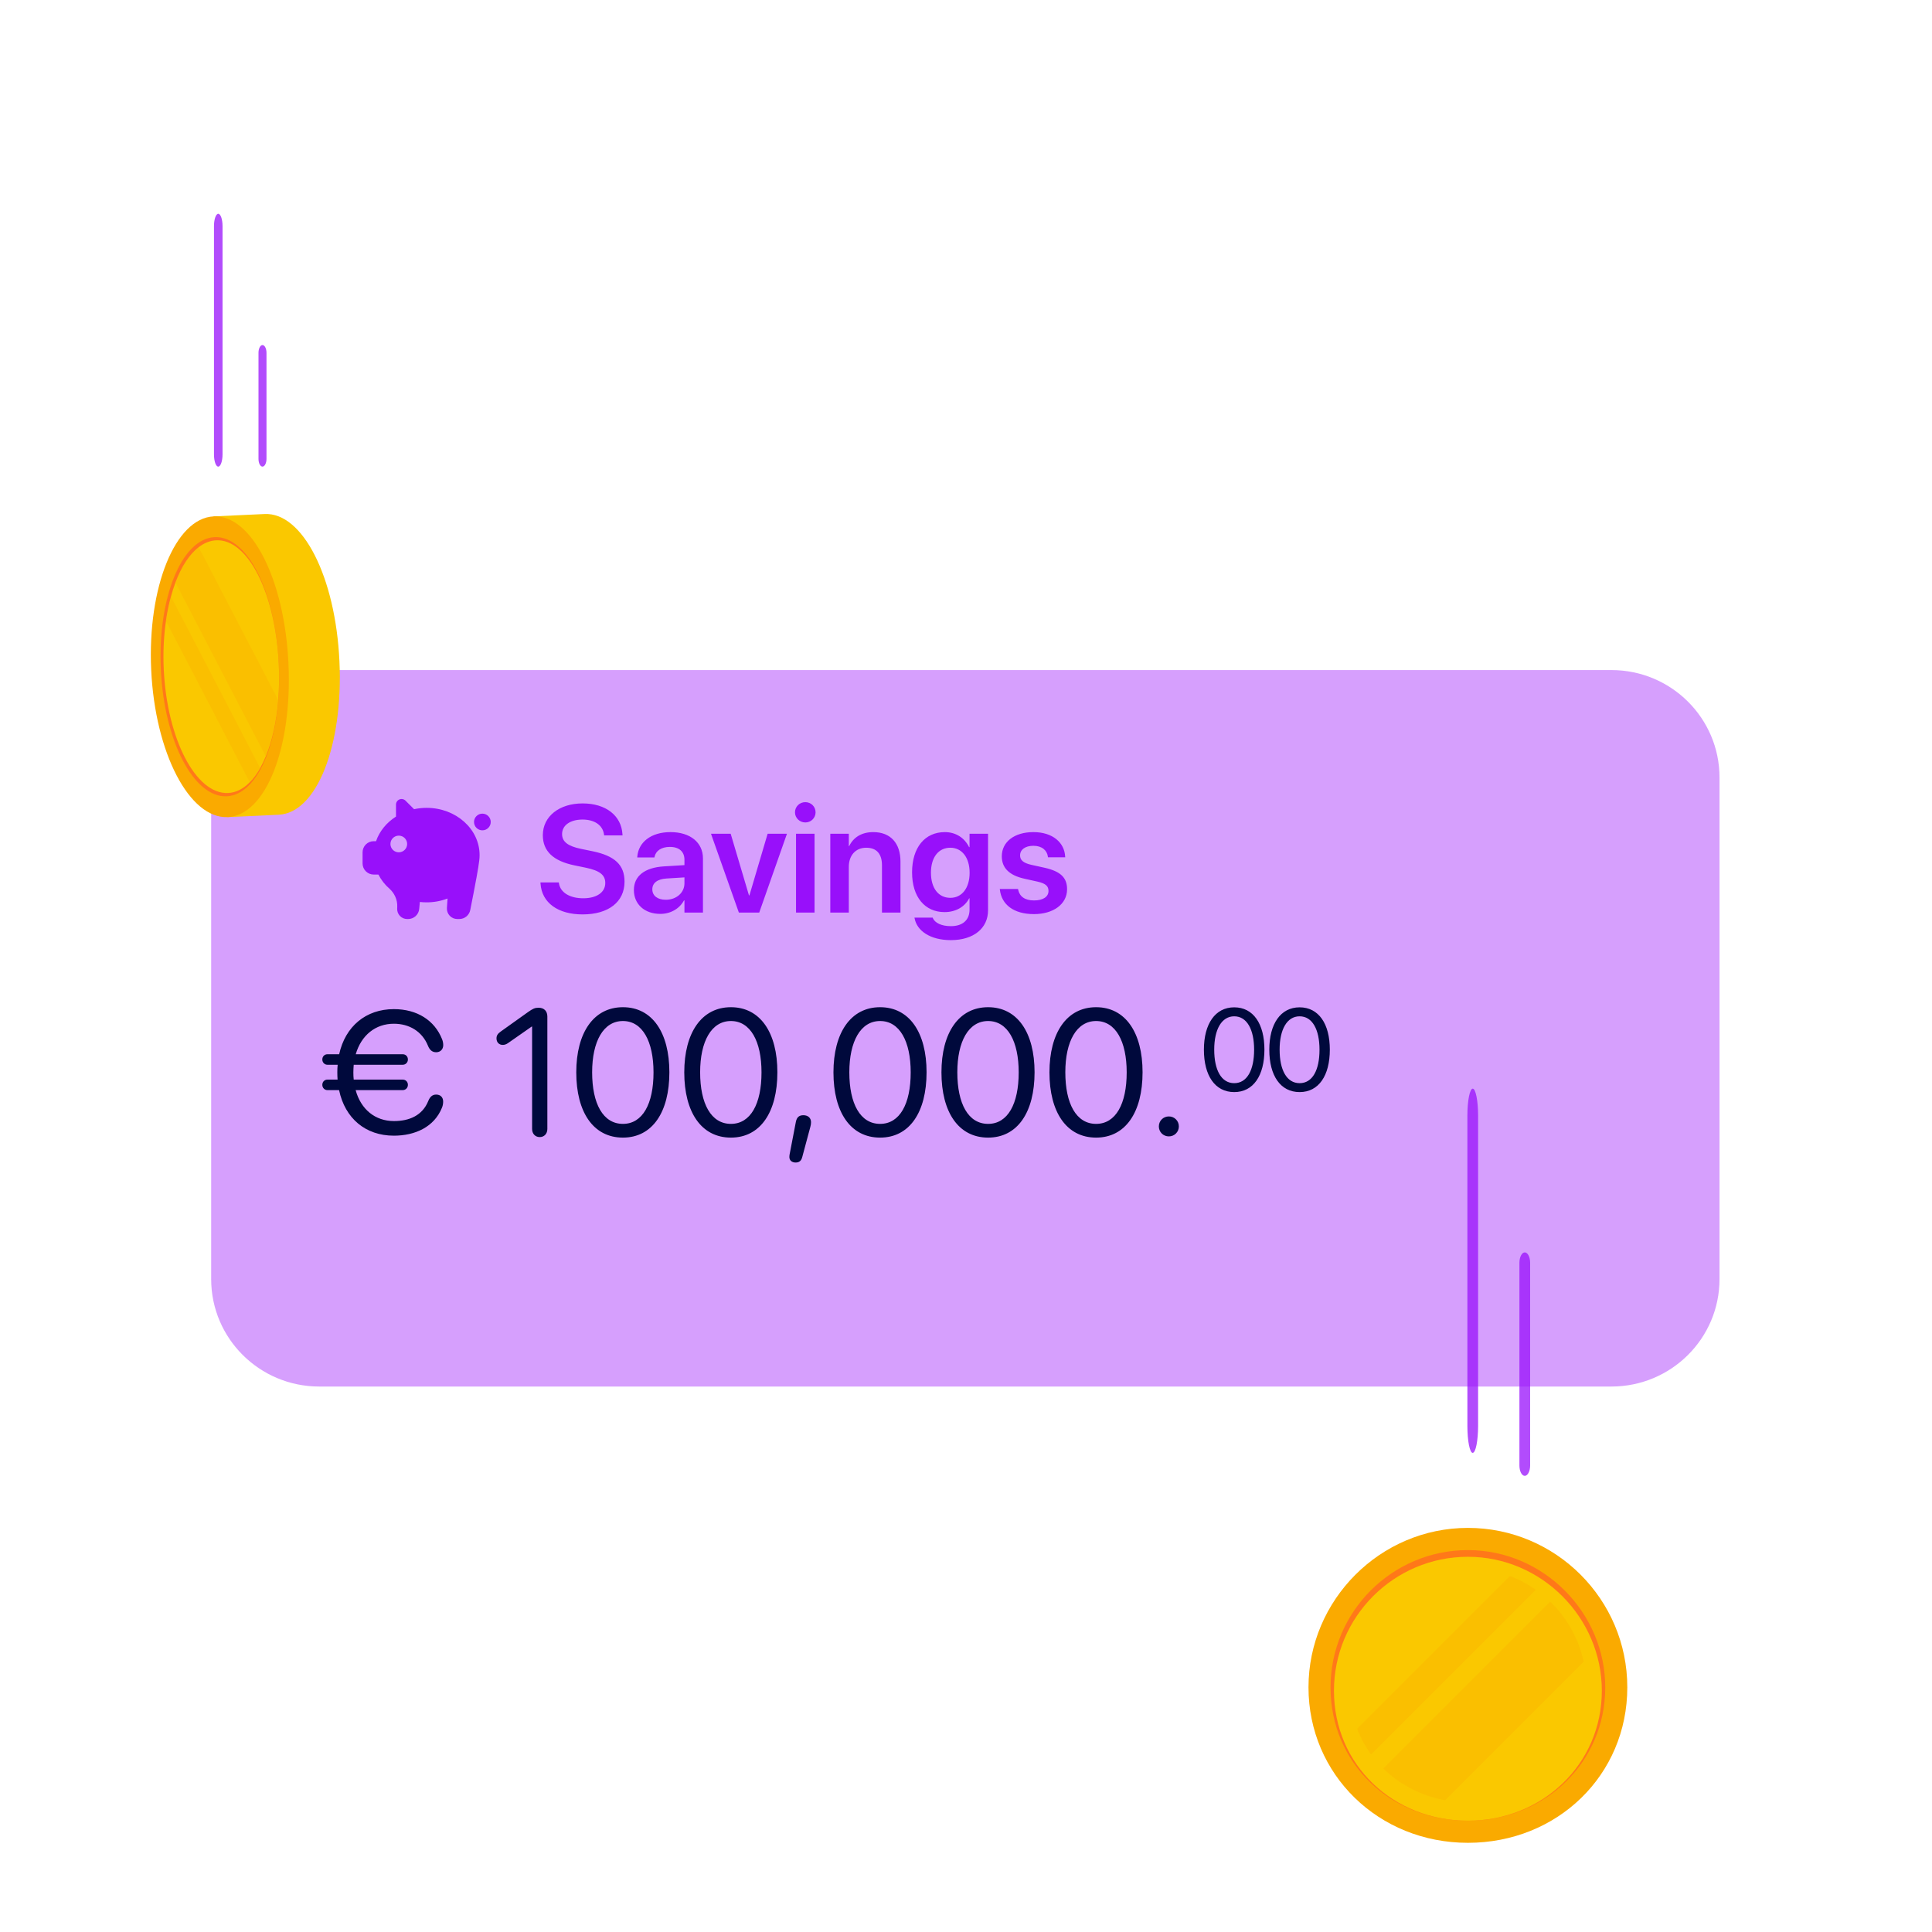 <svg width="491" height="491" viewBox="0 0 491 491" fill="none" xmlns="http://www.w3.org/2000/svg">
<mask id="mask0_16002_3975" style="mask-type:luminance" maskUnits="userSpaceOnUse" x="0" y="0" width="491" height="491">
<path d="M0 0H490.667V490.667H0V0Z" fill="white"/>
</mask>
<g mask="url(#mask0_16002_3975)">
<path d="M245.333 490.667C380.827 490.667 490.667 380.827 490.667 245.333C490.667 109.839 380.827 0 245.333 0C109.839 0 0 109.839 0 245.333C0 380.827 109.839 490.667 245.333 490.667Z" fill="white"/>
<g filter="url(#filter0_d_16002_3975)">
<path d="M409.536 154.292H81.129C65.961 154.292 53.666 166.52 53.666 181.604V309.063C53.666 324.147 65.961 336.375 81.129 336.375H409.536C424.704 336.375 436.999 324.147 436.999 309.063V181.604C436.999 166.52 424.704 154.292 409.536 154.292Z" fill="#9810FA" fill-opacity="0.4"/>
</g>
<path fill-rule="evenodd" clip-rule="evenodd" d="M105.231 205.648C106.282 205.42 107.354 205.306 108.429 205.307C115.86 205.307 121.884 210.683 121.884 217.314C121.884 217.78 121.855 218.241 121.796 218.694C121.693 219.601 121.464 221.029 121.109 222.974C120.596 225.749 120.062 228.519 119.507 231.285C119.378 231.927 119.031 232.505 118.525 232.92C118.018 233.335 117.383 233.562 116.729 233.561H116.22C115.858 233.562 115.499 233.487 115.167 233.344C114.834 233.2 114.535 232.989 114.287 232.725C114.04 232.46 113.849 232.148 113.728 231.807C113.606 231.466 113.555 231.103 113.58 230.742L113.742 228.35C112.046 228.997 110.245 229.327 108.429 229.322C107.844 229.322 107.267 229.289 106.701 229.224L106.54 230.991C106.475 231.694 106.15 232.347 105.628 232.823C105.106 233.298 104.425 233.562 103.719 233.561H103.473C103.127 233.561 102.785 233.491 102.468 233.354C102.151 233.218 101.865 233.018 101.628 232.766C101.39 232.515 101.207 232.218 101.089 231.893C100.971 231.568 100.921 231.223 100.941 230.878L100.958 230.583C101.074 228.484 100.064 226.853 99.05 225.923C97.861 224.9 96.881 223.655 96.166 222.259H94.975C94.604 222.259 94.236 222.186 93.892 222.045C93.549 221.903 93.237 221.695 92.974 221.433C92.711 221.17 92.502 220.859 92.359 220.516C92.217 220.173 92.143 219.805 92.143 219.433V216.608C92.144 215.858 92.443 215.139 92.974 214.609C93.505 214.079 94.225 213.781 94.975 213.782H95.567C96.447 211.228 98.255 209.036 100.64 207.522V204.479C100.64 204.198 100.723 203.924 100.878 203.691C101.034 203.458 101.256 203.277 101.515 203.17C101.774 203.063 102.059 203.035 102.333 203.09C102.608 203.146 102.86 203.281 103.058 203.48L105.231 205.648ZM101.348 216.608C102.522 216.608 103.473 215.659 103.473 214.489C103.473 214.211 103.418 213.935 103.311 213.677C103.204 213.42 103.047 213.186 102.85 212.989C102.653 212.792 102.418 212.636 102.161 212.53C101.903 212.424 101.627 212.369 101.348 212.369C100.175 212.369 99.225 213.318 99.225 214.489C99.225 215.659 100.175 216.608 101.348 216.608ZM122.593 211.019C122.314 211.02 122.038 210.965 121.78 210.859C121.523 210.752 121.289 210.597 121.092 210.4C120.894 210.203 120.738 209.969 120.631 209.712C120.524 209.455 120.468 209.179 120.468 208.9C120.468 207.73 121.419 206.78 122.593 206.78C123.766 206.78 124.717 207.73 124.717 208.9C124.717 209.179 124.662 209.455 124.555 209.712C124.448 209.969 124.291 210.203 124.094 210.4C123.897 210.597 123.662 210.752 123.405 210.859C123.147 210.965 122.871 211.02 122.593 211.019Z" fill="#9810FA"/>
<path d="M148.062 232.389C141.808 232.389 137.69 229.441 137.369 224.548L137.35 224.265H142.016L142.054 224.491C142.412 226.834 144.812 228.289 148.231 228.289C151.67 228.289 153.824 226.759 153.824 224.416V224.397C153.824 222.357 152.407 221.261 148.893 220.524L145.965 219.919C140.599 218.805 137.954 216.311 137.954 212.249V212.23C137.973 207.431 142.186 204.181 148.062 204.181C154.013 204.181 157.905 207.318 158.189 211.984L158.208 212.305H153.541L153.503 212.079C153.181 209.699 151.084 208.281 148.024 208.281C144.831 208.3 142.848 209.792 142.848 211.966V211.984C142.848 213.911 144.34 215.045 147.627 215.725L150.575 216.33C156.242 217.501 158.718 219.806 158.718 224.057V224.076C158.718 229.158 154.712 232.389 148.062 232.389ZM167.804 232.257C163.8 232.257 161.098 229.781 161.098 226.211V226.173C161.098 222.622 163.856 220.486 168.712 220.184L173.945 219.863V218.484C173.945 216.462 172.623 215.234 170.242 215.234C168.012 215.234 166.653 216.274 166.35 217.747L166.312 217.917H161.948L161.967 217.69C162.25 214.138 165.33 211.474 170.412 211.474C175.418 211.474 178.649 214.119 178.649 218.143V231.917H173.945V228.837H173.831C172.68 230.934 170.449 232.257 167.804 232.257ZM165.783 226.022C165.783 227.665 167.143 228.667 169.203 228.667C171.904 228.667 173.945 226.872 173.945 224.491V222.98L169.373 223.264C167.049 223.415 165.783 224.416 165.783 226.003V226.022ZM187.774 231.917L180.69 211.89H185.697L190.344 227.552H190.458L195.086 211.89H199.999L192.951 231.917H187.774ZM204.665 209.018C203.191 209.018 202.039 207.847 202.039 206.449C202.039 205.013 203.191 203.86 204.665 203.86C206.139 203.86 207.272 205.013 207.272 206.449C207.271 206.789 207.202 207.126 207.07 207.439C206.938 207.753 206.745 208.037 206.503 208.276C206.261 208.515 205.974 208.703 205.658 208.83C205.343 208.958 205.005 209.022 204.665 209.018ZM202.304 231.917V211.89H207.008V231.917H202.304ZM211.013 231.917V211.89H215.717V215.026H215.812C216.851 212.873 218.891 211.474 221.933 211.474C226.335 211.474 228.847 214.308 228.847 218.956V231.917H224.144V219.901C224.144 217.048 222.821 215.442 220.138 215.442C217.437 215.442 215.717 217.406 215.717 220.298V231.917H211.013ZM241.657 238.926C236.348 238.926 233.005 236.508 232.437 233.371L232.4 233.202H237.029L237.085 233.352C237.595 234.505 239.201 235.374 241.657 235.374C244.718 235.374 246.399 233.749 246.399 231.199V228.308H246.305C245.19 230.443 242.923 231.803 240.051 231.803C235.026 231.803 231.795 227.949 231.795 221.714V221.696C231.795 215.366 235.064 211.474 240.127 211.474C242.961 211.474 245.153 212.986 246.286 215.29H246.399V211.89H251.104V231.35C251.104 235.884 247.457 238.926 241.657 238.926ZM241.525 228.176C244.454 228.176 246.418 225.701 246.418 221.809V221.79C246.418 217.917 244.435 215.442 241.525 215.442C238.503 215.442 236.594 217.879 236.594 221.771V221.79C236.594 225.738 238.503 228.176 241.525 228.176ZM262.779 232.313C257.527 232.313 254.523 229.82 254.108 226.098L254.089 225.928H258.718L258.755 226.098C259.114 227.817 260.418 228.837 262.798 228.837C265.085 228.837 266.464 227.912 266.464 226.438V226.419C266.464 225.209 265.764 224.53 263.687 224.057L260.361 223.32C256.526 222.47 254.599 220.6 254.599 217.634V217.614C254.599 213.95 257.792 211.474 262.629 211.474C267.616 211.474 270.525 214.214 270.696 217.671L270.714 217.879H266.332L266.313 217.728C266.105 216.122 264.82 214.951 262.629 214.951C260.55 214.951 259.247 215.914 259.247 217.388V217.406C259.247 218.559 260.021 219.315 262.1 219.787L265.443 220.524C269.581 221.45 271.187 223.075 271.187 225.984V226.003C271.187 229.781 267.692 232.313 262.779 232.313Z" fill="#9810FA"/>
<path d="M83.209 277.043C82.473 277.043 81.916 276.443 81.916 275.709C81.916 274.93 82.473 274.375 83.209 274.375H85.793C85.748 273.761 85.726 273.146 85.726 272.53C85.726 271.864 85.748 271.219 85.816 270.597H83.209C82.473 270.597 81.916 269.996 81.916 269.263C81.916 268.485 82.473 267.929 83.209 267.929H86.195C87.754 260.839 92.99 256.46 100.098 256.46C106.071 256.46 110.46 259.372 112.332 264.062C112.555 264.595 112.644 265.151 112.644 265.595C112.644 266.685 111.909 267.418 110.839 267.418C109.881 267.418 109.212 266.884 108.767 265.773C107.274 262.084 103.976 260.172 100.098 260.172C95.42 260.172 91.81 263.105 90.406 267.929H102.35C103.107 267.929 103.664 268.485 103.664 269.263C103.664 269.996 103.107 270.597 102.35 270.597H89.893C89.841 271.24 89.811 271.885 89.804 272.53C89.804 273.175 89.827 273.775 89.893 274.375H102.35C103.107 274.375 103.664 274.93 103.664 275.709C103.664 276.443 103.107 277.043 102.35 277.043H90.384C91.721 281.954 95.353 284.91 100.121 284.91C103.998 284.91 107.341 283.51 108.834 279.821C109.279 278.709 109.903 278.176 110.862 278.176C111.931 278.176 112.622 278.865 112.622 279.954C112.622 280.399 112.555 280.954 112.332 281.487C110.349 286.445 105.447 288.622 100.098 288.622C92.901 288.622 87.687 284.243 86.172 277.043H83.209ZM137.167 288.979C136.03 288.979 135.228 288.133 135.228 286.911V260.883H135.139L129.123 265.084C128.677 265.396 128.253 265.551 127.764 265.551C126.827 265.551 126.181 264.884 126.181 263.907C126.181 263.195 126.449 262.728 127.295 262.128L134.181 257.216C135.428 256.327 135.963 256.105 136.877 256.105C138.258 256.105 139.106 256.949 139.106 258.349V286.911C139.106 288.133 138.303 288.979 137.167 288.979ZM158.308 289.112C150.798 289.112 146.453 282.666 146.453 272.53C146.453 262.484 150.843 255.971 158.308 255.971C165.772 255.971 170.117 262.439 170.117 272.508C170.117 282.643 165.794 289.112 158.308 289.112ZM158.308 285.622C163.321 285.622 166.085 280.532 166.085 272.53C166.085 264.64 163.277 259.483 158.308 259.483C153.339 259.483 150.486 264.684 150.486 272.508C150.486 280.51 153.272 285.622 158.308 285.622ZM185.754 289.112C178.245 289.112 173.9 282.666 173.9 272.53C173.9 262.484 178.29 255.971 185.754 255.971C193.219 255.971 197.564 262.439 197.564 272.508C197.564 282.643 193.242 289.112 185.754 289.112ZM185.754 285.622C190.768 285.622 193.531 280.532 193.531 272.53C193.531 264.64 190.723 259.483 185.754 259.483C180.785 259.483 177.933 264.684 177.933 272.508C177.933 280.51 180.718 285.622 185.754 285.622ZM204.176 283.421C205.313 283.421 206.115 284.088 206.115 285.178C206.115 285.577 206.071 285.911 205.937 286.4L203.887 294.046C203.642 295.002 203.13 295.446 202.194 295.446C201.302 295.446 200.611 294.935 200.611 294.046C200.611 293.713 200.656 293.49 200.678 293.357L202.261 285.111C202.506 283.888 203.13 283.421 204.176 283.421ZM223.669 289.112C216.159 289.112 211.814 282.666 211.814 272.53C211.814 262.484 216.204 255.971 223.669 255.971C231.133 255.971 235.478 262.439 235.478 272.508C235.478 282.643 231.155 289.112 223.669 289.112ZM223.669 285.622C228.682 285.622 231.446 280.532 231.446 272.53C231.446 264.64 228.638 259.483 223.669 259.483C218.7 259.483 215.848 264.684 215.848 272.508C215.848 280.51 218.633 285.622 223.669 285.622ZM251.116 289.112C243.607 289.112 239.261 282.666 239.261 272.53C239.261 262.484 243.651 255.971 251.116 255.971C258.581 255.971 262.926 262.439 262.926 272.508C262.926 282.643 258.603 289.112 251.116 289.112ZM251.116 285.622C256.13 285.622 258.892 280.532 258.892 272.53C258.892 264.64 256.084 259.483 251.116 259.483C246.147 259.483 243.295 264.684 243.295 272.508C243.295 280.51 246.079 285.622 251.116 285.622ZM278.562 289.112C271.054 289.112 266.709 282.666 266.709 272.53C266.709 262.484 271.098 255.971 278.562 255.971C286.028 255.971 290.373 262.439 290.373 272.508C290.373 282.643 286.051 289.112 278.562 289.112ZM278.562 285.622C283.577 285.622 286.338 280.532 286.338 272.53C286.338 264.64 283.531 259.483 278.562 259.483C273.593 259.483 270.741 264.684 270.741 272.508C270.741 280.51 273.526 285.622 278.562 285.622ZM297.051 288.8C296.717 288.805 296.385 288.742 296.076 288.616C295.766 288.49 295.485 288.304 295.248 288.068C295.012 287.832 294.825 287.551 294.698 287.242C294.572 286.932 294.508 286.601 294.512 286.267C294.508 285.932 294.572 285.601 294.698 285.291C294.825 284.982 295.012 284.701 295.248 284.465C295.485 284.229 295.766 284.043 296.076 283.917C296.385 283.791 296.717 283.728 297.051 283.733C297.386 283.728 297.717 283.791 298.027 283.916C298.337 284.042 298.619 284.229 298.855 284.465C299.092 284.701 299.279 284.982 299.406 285.291C299.533 285.601 299.596 285.932 299.593 286.267C299.596 286.601 299.533 286.932 299.406 287.242C299.279 287.551 299.092 287.832 298.855 288.068C298.619 288.304 298.337 288.491 298.027 288.616C297.717 288.742 297.386 288.805 297.051 288.8ZM313.667 277.545C308.786 277.545 305.961 273.355 305.961 266.766C305.961 260.236 308.816 256.003 313.667 256.003C318.52 256.003 321.342 260.207 321.342 266.752C321.342 273.34 318.533 277.545 313.667 277.545ZM313.667 275.276C316.925 275.276 318.723 271.968 318.723 266.766C318.723 261.638 316.897 258.286 313.667 258.286C310.438 258.286 308.583 261.667 308.583 266.752C308.583 271.954 310.394 275.276 313.667 275.276ZM330.287 277.545C325.407 277.545 322.581 273.355 322.581 266.766C322.581 260.236 325.436 256.003 330.287 256.003C335.137 256.003 337.963 260.207 337.963 266.752C337.963 273.34 335.154 277.545 330.287 277.545ZM330.287 275.276C333.546 275.276 335.341 271.968 335.341 266.766C335.341 261.638 333.518 258.286 330.287 258.286C327.058 258.286 325.203 261.667 325.203 266.752C325.203 271.954 327.013 275.276 330.287 275.276Z" fill="#00093C"/>
<g filter="url(#filter1_d_16002_3975)">
<path d="M373.053 452.334C350.346 452.334 332.541 434.983 332.541 412.813C332.541 390.643 350.719 372.3 373.053 372.3C395.387 372.3 413.564 390.478 413.564 412.813C413.564 435.148 395.78 452.334 373.053 452.334Z" fill="#FAAA00"/>
<path d="M373.053 377.945C353.8 377.945 338.145 393.601 338.145 412.854C338.145 432.108 353.468 446.709 373.053 446.709C392.636 446.709 407.96 431.839 407.96 412.854C407.96 393.87 392.306 377.945 373.053 377.945Z" fill="#FF7819"/>
<path d="M373.053 379.642C354.275 379.642 339.014 394.904 339.014 413.682C339.014 432.46 353.966 446.709 373.053 446.709C392.141 446.709 407.092 432.212 407.092 413.682C407.092 395.152 391.83 379.642 373.053 379.642Z" fill="#FAC800"/>
<path d="M390.32 388.038L348.464 429.895C346.984 427.887 345.781 425.689 344.887 423.36L383.724 384.521C386.066 385.402 388.284 386.584 390.32 388.038ZM402.481 406.278L367.242 441.517C361.162 440.4 355.723 437.546 351.546 433.452L393.96 391.035C398.252 395.156 401.219 400.463 402.481 406.278Z" fill="#FAAA00" fill-opacity="0.3"/>
<path d="M374.284 353.24C373.521 353.24 372.922 350.159 372.922 346.376V267.532C372.922 263.727 373.541 260.667 374.284 260.667C375.026 260.667 375.645 263.748 375.645 267.532V346.354C375.645 350.159 375.026 353.22 374.284 353.22V353.24ZM387.509 359.074C386.746 359.074 386.148 357.894 386.148 356.444V304.917C386.148 303.467 386.766 302.286 387.509 302.286C388.251 302.286 388.87 303.467 388.87 304.917V356.444C388.87 357.894 388.251 359.074 387.509 359.074Z" fill="#9810FA" fill-opacity="0.75"/>
</g>
<g filter="url(#filter2_d_16002_3975)">
<path d="M55.469 102.585C54.859 102.585 54.381 101.197 54.381 99.467V41.451C54.381 39.723 54.875 38.333 55.469 38.333C56.063 38.333 56.556 39.723 56.556 41.451V99.467C56.556 101.197 56.063 102.585 55.469 102.585ZM66.709 102.585C66.14 102.585 65.694 101.706 65.694 100.625V73.653C65.694 72.572 66.155 71.693 66.709 71.693C67.263 71.693 67.725 72.572 67.725 73.653V100.625C67.725 101.706 67.263 102.585 66.709 102.585Z" fill="#9810FA" fill-opacity="0.75"/>
<path d="M54.418 117.919C48.157 123.841 44.178 137.862 44.919 153.963C45.674 170.064 50.948 183.653 57.734 188.958L57.858 191.658L70.828 191.056C80.482 190.608 87.268 173.458 86.266 152.035C85.263 130.612 76.905 114.172 67.25 114.634L54.279 115.235L54.403 117.934L54.418 117.919Z" fill="#FAC800"/>
<path d="M73.312 152.636C74.314 174.059 67.528 191.209 57.873 191.657C48.142 192.12 39.412 175.339 38.425 154.271C37.438 133.203 44.563 115.682 54.295 115.235C63.95 114.788 72.309 131.214 73.312 152.636Z" fill="#FAAA00"/>
<path d="M40.877 154.148C41.725 172.301 49.237 186.752 57.626 186.367C65.893 185.981 71.707 171.221 70.843 152.744C69.98 134.283 62.824 120.124 54.542 120.51C46.152 120.896 40.029 135.994 40.877 154.148Z" fill="#FF7819"/>
<path d="M70.706 161.89C70.259 167.427 69.148 172.332 67.544 176.234C67.113 177.298 66.635 178.285 66.126 179.195C65.324 180.629 64.43 181.848 63.473 182.803C61.823 184.485 59.972 185.442 57.968 185.534C49.778 185.919 42.452 171.823 41.618 154.117C41.419 149.783 41.618 145.634 42.174 141.824C42.462 139.721 42.89 137.64 43.455 135.594C43.794 134.344 44.164 133.172 44.581 132.062C46.107 128.005 48.143 124.874 50.503 123.054C51.891 121.99 53.387 121.389 54.959 121.312C63.026 120.941 70.012 134.745 70.845 152.76C70.994 155.803 70.947 158.852 70.706 161.89Z" fill="#FAC800"/>
<path d="M66.124 179.195C65.323 180.629 64.428 181.847 63.473 182.804L42.174 141.825C42.462 139.721 42.889 137.64 43.454 135.594L66.124 179.195ZM70.704 161.89C70.258 167.427 69.147 172.332 67.543 176.235L44.579 132.062C46.106 128.005 48.141 124.875 50.502 123.055L70.704 161.89Z" fill="#FAAA00" fill-opacity="0.3"/>
</g>
</g>
<defs>
<filter id="filter0_d_16002_3975" x="37.666" y="154.292" width="415.334" height="214.083" filterUnits="userSpaceOnUse" color-interpolation-filters="sRGB">
<feFlood flood-opacity="0" result="BackgroundImageFix"/>
<feColorMatrix in="SourceAlpha" type="matrix" values="0 0 0 0 0 0 0 0 0 0 0 0 0 0 0 0 0 0 127 0" result="hardAlpha"/>
<feOffset dy="16"/>
<feGaussianBlur stdDeviation="8"/>
<feComposite in2="hardAlpha" operator="out"/>
<feColorMatrix type="matrix" values="0 0 0 0 0 0 0 0 0 0 0 0 0 0 0 0 0 0 0.1 0"/>
<feBlend mode="normal" in2="BackgroundImageFix" result="effect1_dropShadow_16002_3975"/>
<feBlend mode="normal" in="SourceGraphic" in2="effect1_dropShadow_16002_3975" result="shape"/>
</filter>
<filter id="filter1_d_16002_3975" x="316.541" y="260.667" width="113.023" height="223.667" filterUnits="userSpaceOnUse" color-interpolation-filters="sRGB">
<feFlood flood-opacity="0" result="BackgroundImageFix"/>
<feColorMatrix in="SourceAlpha" type="matrix" values="0 0 0 0 0 0 0 0 0 0 0 0 0 0 0 0 0 0 127 0" result="hardAlpha"/>
<feOffset dy="16"/>
<feGaussianBlur stdDeviation="8"/>
<feComposite in2="hardAlpha" operator="out"/>
<feColorMatrix type="matrix" values="0 0 0 0 0 0 0 0 0 0 0 0 0 0 0 0 0 0 0.1 0"/>
<feBlend mode="normal" in2="BackgroundImageFix" result="effect1_dropShadow_16002_3975"/>
<feBlend mode="normal" in="SourceGraphic" in2="effect1_dropShadow_16002_3975" result="shape"/>
</filter>
<filter id="filter2_d_16002_3975" x="22.334" y="38.333" width="80.029" height="185.333" filterUnits="userSpaceOnUse" color-interpolation-filters="sRGB">
<feFlood flood-opacity="0" result="BackgroundImageFix"/>
<feColorMatrix in="SourceAlpha" type="matrix" values="0 0 0 0 0 0 0 0 0 0 0 0 0 0 0 0 0 0 127 0" result="hardAlpha"/>
<feOffset dy="16"/>
<feGaussianBlur stdDeviation="8"/>
<feComposite in2="hardAlpha" operator="out"/>
<feColorMatrix type="matrix" values="0 0 0 0 0 0 0 0 0 0 0 0 0 0 0 0 0 0 0.1 0"/>
<feBlend mode="normal" in2="BackgroundImageFix" result="effect1_dropShadow_16002_3975"/>
<feBlend mode="normal" in="SourceGraphic" in2="effect1_dropShadow_16002_3975" result="shape"/>
</filter>
</defs>
</svg>
